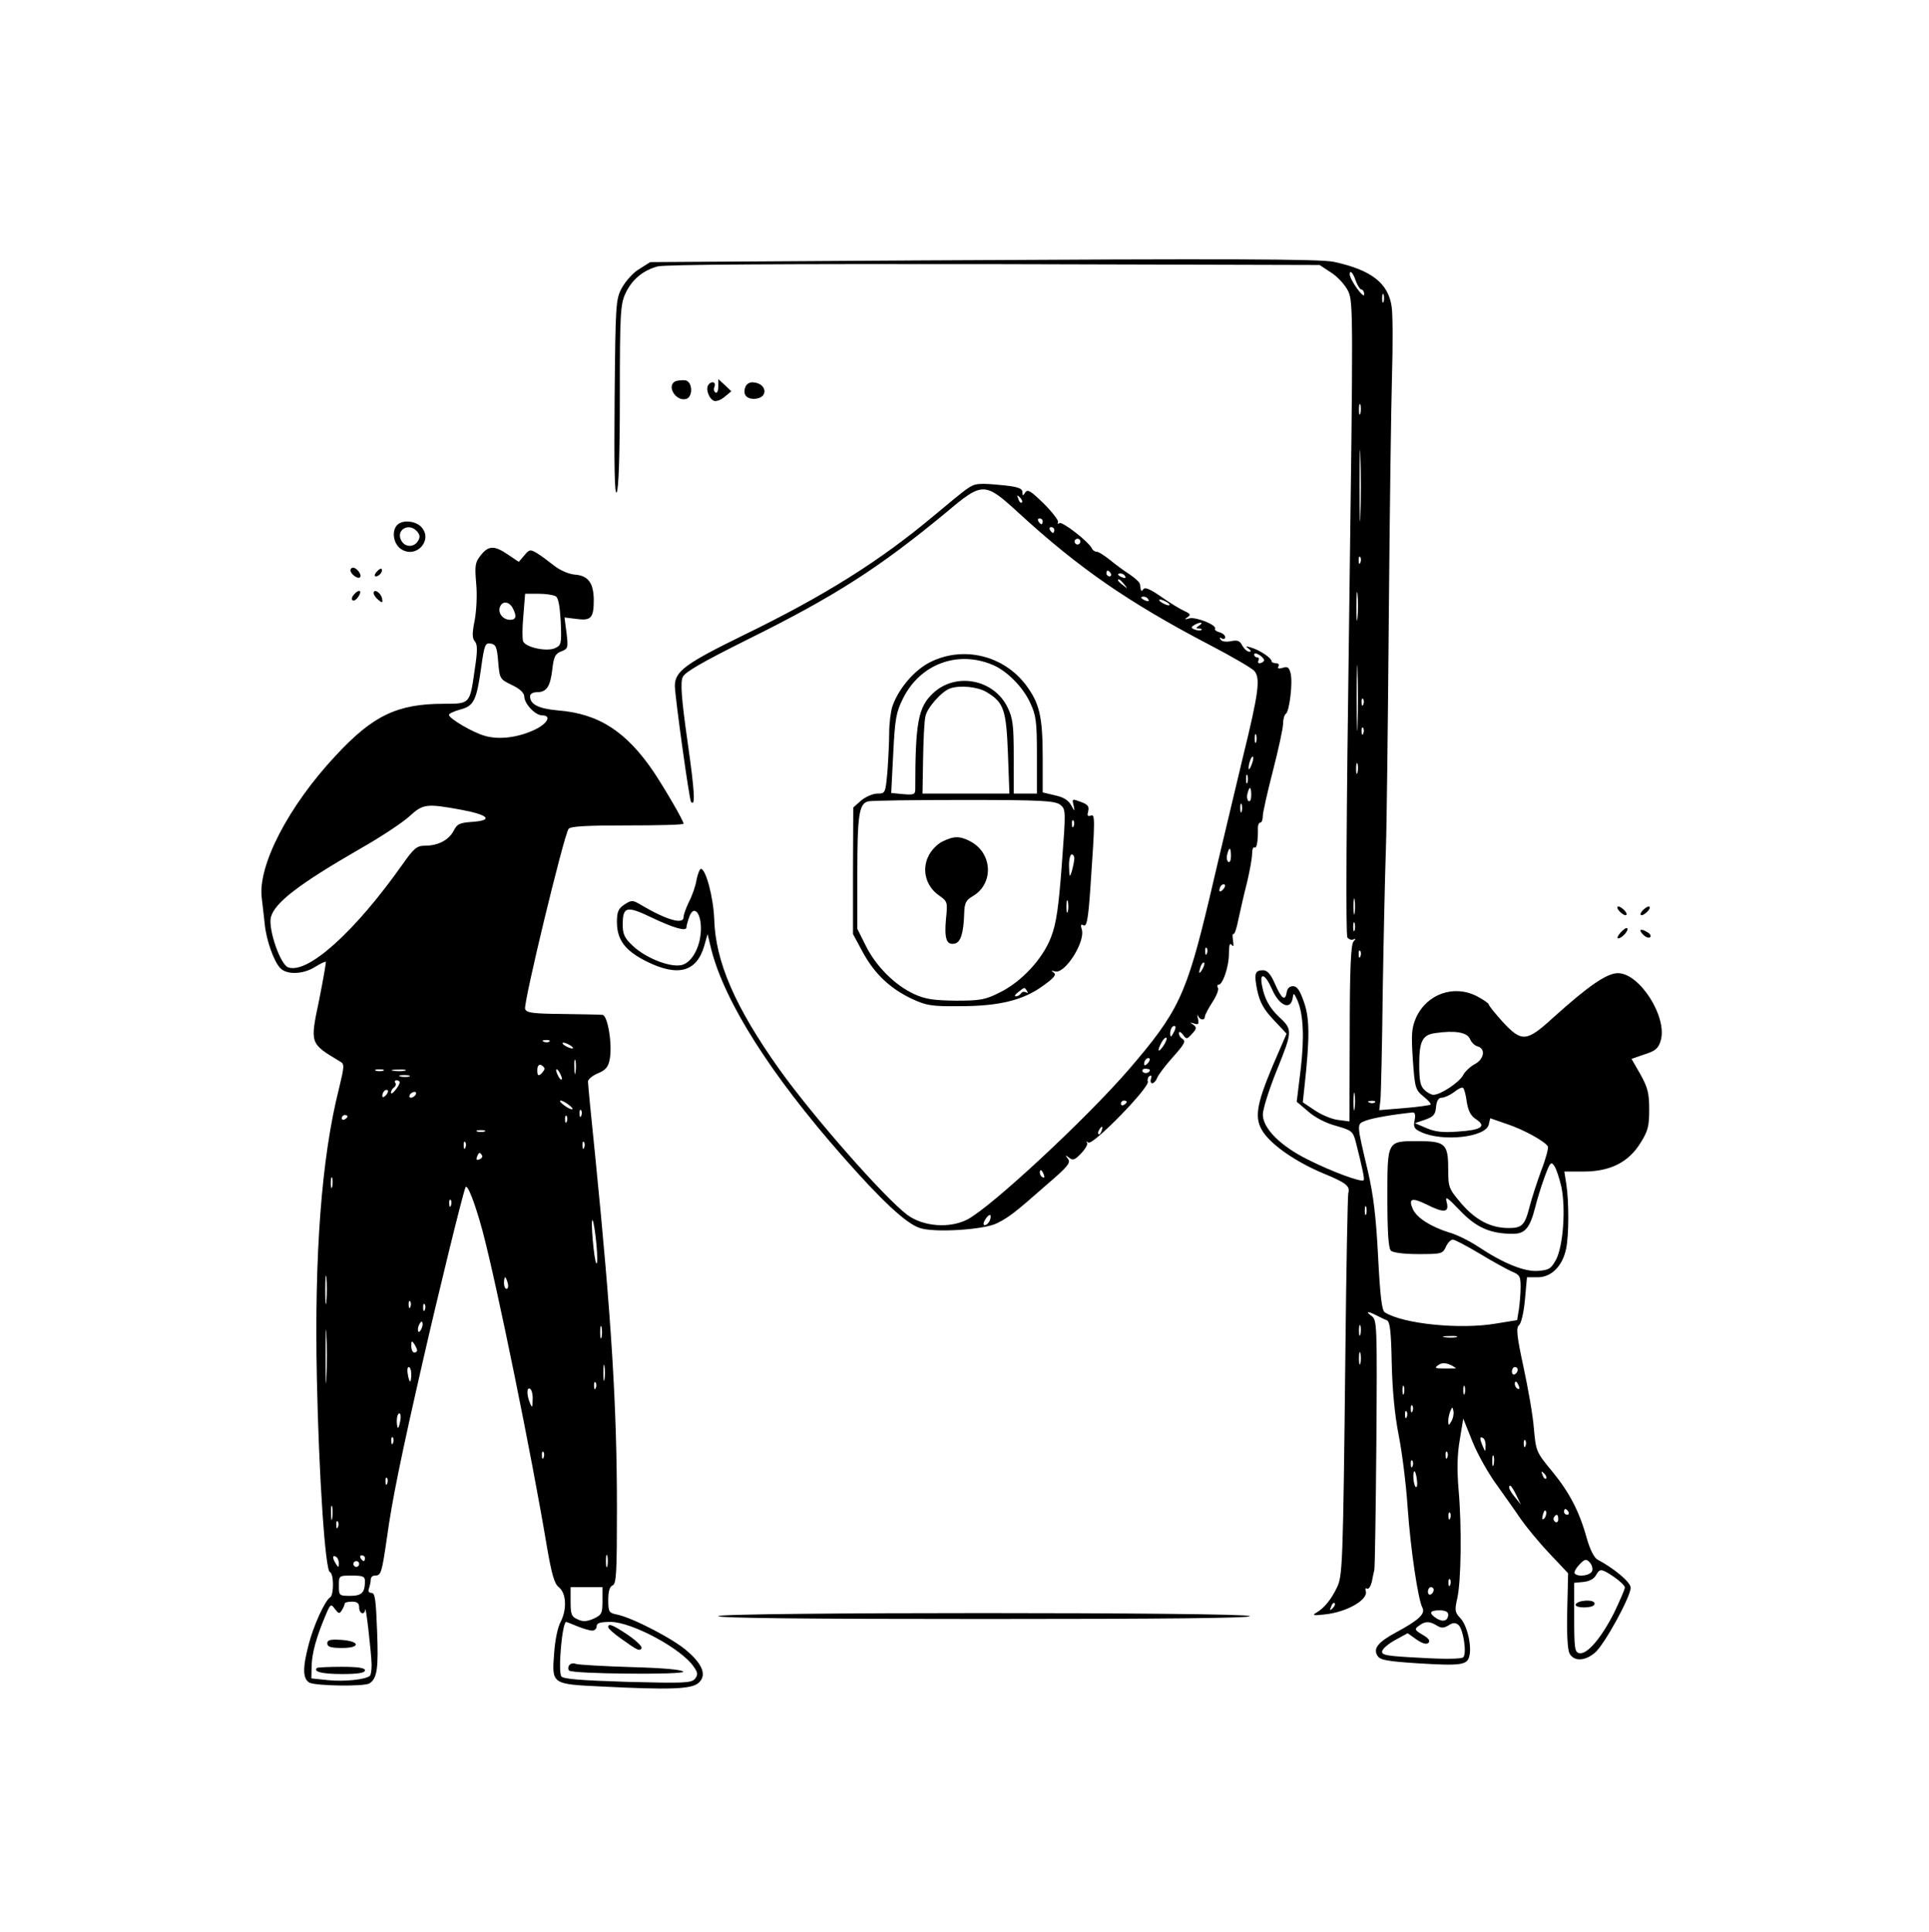 <?xml version="1.0" standalone="no"?>
<!DOCTYPE svg PUBLIC "-//W3C//DTD SVG 20010904//EN"
 "http://www.w3.org/TR/2001/REC-SVG-20010904/DTD/svg10.dtd">
<svg version="1.0" xmlns="http://www.w3.org/2000/svg"
 width="666pt" height="667pt" viewBox="0 0 666 667"
 preserveAspectRatio="xMidYMid meet">

<g transform="translate(0,667) scale(0.1,-0.1)"
fill="#000000" stroke="none">
<path d="M3195 5771 l-950 -6 -38 -24 c-21 -12 -47 -42 -60 -65 -21 -39 -22
-54 -25 -381 -2 -235 0 -335 7 -325 7 9 11 131 11 330 0 285 2 319 19 356 22
48 60 80 111 94 25 7 424 9 1162 8 l1124 -3 41 -27 c22 -14 48 -43 58 -64 17
-37 17 -80 3 -1129 -10 -715 -12 -1094 -6 -1102 6 -7 15 -10 22 -6 7 4 7 1 -1
-8 -9 -11 -13 -95 -13 -318 l-1 -303 -38 5 c-21 2 -57 17 -81 33 l-42 28 6 56
c18 165 18 234 -2 290 -14 41 -24 55 -38 55 -12 0 -20 -8 -22 -23 -5 -30 -18
-20 -41 33 -14 32 -26 45 -40 45 -29 0 -32 -12 -20 -71 9 -40 22 -64 56 -100
l45 -48 -48 -111 c-58 -139 -64 -182 -32 -230 32 -46 113 -102 206 -141 80
-33 94 -44 87 -69 -2 -8 -7 -258 -10 -555 -8 -735 -10 -766 -29 -806 -20 -42
-45 -72 -71 -87 -16 -9 -11 -11 30 -6 76 8 152 52 140 82 -2 7 0 10 5 7 5 -3
12 7 16 22 3 15 7 35 9 43 2 8 5 205 7 438 3 410 2 424 -16 438 -24 17 -14 18
17 2 12 -6 28 -14 36 -17 10 -5 14 -40 16 -146 2 -91 10 -179 24 -250 12 -60
26 -173 31 -250 10 -144 36 -318 51 -346 11 -21 -13 -43 -89 -84 -65 -35 -82
-57 -66 -82 9 -15 34 -19 140 -26 148 -9 170 -6 177 25 9 36 -8 107 -31 131
-19 20 -20 27 -11 67 14 59 16 250 5 375 -6 71 -5 122 4 174 l12 73 32 -80
c18 -44 55 -110 83 -148 27 -38 65 -91 83 -118 18 -26 62 -80 98 -118 l66 -70
-3 -128 c-2 -81 1 -136 8 -149 15 -28 53 -27 88 3 32 27 123 193 123 224 0 19
-56 66 -114 97 -12 6 -26 34 -37 72 -26 95 -61 161 -121 234 -54 65 -55 69
-62 145 -3 44 -20 140 -36 214 -24 111 -26 137 -15 145 7 6 16 43 20 88 l7 77
38 0 c46 0 85 39 97 98 10 46 10 163 1 222 l-7 45 67 0 c91 0 155 32 196 99
26 41 30 58 30 115 0 56 -5 76 -30 121 l-31 54 46 16 c38 12 47 21 55 48 23
81 -73 232 -148 232 -38 0 -101 -43 -224 -154 -92 -84 -108 -85 -174 -14 -26
29 -48 56 -48 60 0 4 -19 17 -42 29 -79 40 -172 7 -209 -75 -15 -35 -17 -56
-11 -145 7 -99 9 -104 37 -127 16 -13 27 -25 24 -28 -2 -2 -43 -8 -91 -12
l-86 -7 4 34 c2 19 6 187 8 374 3 187 8 410 11 495 3 85 7 445 10 800 3 355 8
729 11 832 3 103 3 210 -1 238 -11 82 -70 128 -200 156 -46 10 -369 11 -1410
5z m1486 -71 c6 -16 15 -30 20 -30 5 0 9 -8 9 -17 -1 -17 -50 52 -50 70 0 17
12 5 21 -23z m96 -72 c-3 -7 -5 -2 -5 12 0 14 2 19 5 13 2 -7 2 -19 0 -25z
m-80 -385 c-3 -10 -5 -4 -5 12 0 17 2 24 5 18 2 -7 2 -21 0 -30z m0 -351 c-1
-53 -3 -7 -3 103 0 110 2 154 3 97 2 -57 2 -147 0 -200z m0 -164 c-3 -8 -6 -5
-6 6 -1 11 2 17 5 13 3 -3 4 -12 1 -19z m-10 -190 c-2 -24 -4 -7 -4 37 0 44 2
63 4 43 2 -21 2 -57 0 -80z m0 -370 c-1 -51 -3 -10 -3 92 0 102 2 143 3 93 2
-51 2 -135 0 -185z m20 70 c-3 -8 -6 -5 -6 6 -1 11 2 17 5 13 3 -3 4 -12 1
-19z m0 -100 c-3 -8 -6 -5 -6 6 -1 11 2 17 5 13 3 -3 4 -12 1 -19z m-20 -135
c-3 -10 -5 -4 -5 12 0 17 2 24 5 18 2 -7 2 -21 0 -30z m-10 -485 c-2 -13 -4
-3 -4 22 0 25 2 35 4 23 2 -13 2 -33 0 -45z m0 -60 c-3 -7 -5 -2 -5 12 0 14 2
19 5 13 2 -7 2 -19 0 -25z m20 -90 c-3 -8 -6 -5 -6 6 -1 11 2 17 5 13 3 -3 4
-12 1 -19z m-306 -112 c25 -58 64 -76 72 -33 3 21 4 20 17 -8 20 -48 24 -129
10 -243 l-13 -106 39 -33 c23 -21 62 -41 96 -50 53 -15 59 -19 68 -52 24 -95
32 -132 28 -136 -8 -8 -108 29 -192 71 -95 47 -156 108 -156 156 0 18 22 89
50 157 53 132 53 136 5 181 -32 30 -50 63 -58 108 -9 47 11 40 34 -12z m684
-173 c5 -12 17 -24 27 -26 28 -8 22 -44 -10 -61 -15 -8 -34 -25 -41 -39 -13
-24 -77 -67 -102 -67 -7 0 -21 7 -31 17 -14 13 -18 31 -18 88 0 80 11 102 55
108 68 10 110 3 120 -20z m-11 -217 c5 -32 14 -49 33 -61 36 -24 17 -37 -64
-42 -51 -4 -78 -1 -108 12 l-40 17 35 12 c29 10 36 18 38 44 2 22 9 32 20 32
9 0 28 9 42 19 13 11 27 18 31 15 4 -2 10 -24 13 -48z m-387 -23 c-2 -16 -4
-5 -4 22 0 28 2 40 4 28 2 -13 2 -35 0 -50z m70 21 c-3 -3 -12 -4 -19 -1 -8 3
-5 6 6 6 11 1 17 -2 13 -5z m137 -62 c-5 -24 -1 -30 23 -41 74 -34 222 -18
233 26 l5 22 58 -20 c57 -19 130 -59 141 -77 3 -5 -7 -43 -23 -84 -15 -41 -33
-97 -40 -124 -16 -64 -26 -74 -72 -74 -62 0 -114 27 -164 85 -43 51 -45 55
-45 118 0 88 -10 97 -105 97 -107 0 -105 3 -105 -199 0 -116 4 -171 12 -179 7
-7 44 -12 95 -12 79 0 84 1 95 25 6 14 17 25 24 25 7 0 48 -22 92 -48 44 -27
94 -54 111 -62 28 -11 31 -17 31 -54 0 -22 -3 -57 -6 -77 l-6 -37 -74 -12
c-123 -21 -321 -1 -383 39 -10 6 -16 56 -23 192 -7 137 -16 212 -35 294 -40
170 -40 163 -7 176 24 9 93 21 161 28 8 1 11 -8 7 -27z m507 -231 c15 -75 6
-201 -18 -249 -18 -33 -25 -37 -62 -40 -47 -4 -121 26 -208 84 -29 19 -74 42
-101 49 -63 20 -110 50 -124 80 -16 37 -4 41 46 17 61 -31 80 -29 71 6 -6 24
0 20 47 -29 56 -58 104 -79 182 -79 41 0 58 20 76 90 6 25 20 71 32 104 19 52
23 57 34 41 7 -10 18 -43 25 -74z m-674 -93 c-3 -7 -5 -2 -5 12 0 14 2 19 5
13 2 -7 2 -19 0 -25z m-20 -415 c-3 -10 -5 -4 -5 12 0 17 2 24 5 18 2 -7 2
-21 0 -30z m331 -10 c-10 -2 -28 -2 -40 0 -13 2 -5 4 17 4 22 1 32 -1 23 -4z
m-331 -90 c-3 -10 -5 -2 -5 17 0 19 2 27 5 18 2 -10 2 -26 0 -35z m330 -17 c1
-1 -16 -1 -38 -1 -34 0 -38 1 -23 12 15 11 36 7 61 -11z m213 -5 c0 -6 -4 -13
-10 -16 -5 -3 -10 1 -10 9 0 9 5 16 10 16 6 0 10 -4 10 -9z m4 -57 c3 -8 2
-12 -4 -9 -6 3 -10 10 -10 16 0 14 7 11 14 -7z m-397 -26 c-3 -7 -5 -2 -5 12
0 14 2 19 5 13 2 -7 2 -19 0 -25z m210 0 c-3 -7 -5 -2 -5 12 0 14 2 19 5 13 2
-7 2 -19 0 -25z m-180 -60 c-3 -8 -6 -5 -6 6 -1 11 2 17 5 13 3 -3 4 -12 1
-19z m134 -35 c-9 -16 -10 -16 -11 -1 0 9 3 25 7 35 7 16 8 17 11 1 2 -10 -1
-25 -7 -35z m-154 15 c-3 -8 -6 -5 -6 6 -1 11 2 17 5 13 3 -3 4 -12 1 -19z
m272 -101 c0 -21 -1 -21 -9 -2 -12 28 -12 37 0 30 6 -3 10 -16 9 -28z m138 1
c-3 -8 -6 -5 -6 6 -1 11 2 17 5 13 3 -3 4 -12 1 -19z m-270 -40 c-3 -8 -6 -5
-6 6 -1 11 2 17 5 13 3 -3 4 -12 1 -19z m160 -25 c-3 -10 -5 -4 -5 12 0 17 2
24 5 18 2 -7 2 -21 0 -30z m-280 -5 c-3 -8 -6 -5 -6 6 -1 11 2 17 5 13 3 -3 4
-12 1 -19z m15 -47 c2 -17 1 -28 -4 -25 -8 5 -12 54 -4 54 2 0 6 -13 8 -29z
m446 4 c-3 -3 -9 2 -12 12 -6 14 -5 15 5 6 7 -7 10 -15 7 -18z m-103 -57 l16
-33 -20 25 c-20 24 -26 40 -16 40 2 0 12 -15 20 -32z m97 -80 c-8 -8 -9 -4 -5
13 4 13 8 18 11 10 2 -7 -1 -18 -6 -23z m83 22 c3 -5 1 -10 -4 -10 -6 0 -11 5
-11 10 0 6 2 10 4 10 3 0 8 -4 11 -10z m-408 -22 c-3 -8 -6 -5 -6 6 -1 11 2
17 5 13 3 -3 4 -12 1 -19z m373 -4 c0 -8 -5 -12 -10 -9 -6 4 -8 11 -5 16 9 14
15 11 15 -7z m117 -178 c-6 -16 -48 -22 -60 -9 -4 3 3 17 15 30 19 20 24 22
36 9 8 -8 12 -22 9 -30z m76 -21 c20 -14 37 -30 37 -36 0 -6 -17 -45 -37 -87
-44 -87 -93 -145 -120 -140 -16 3 -18 16 -18 123 l0 120 32 3 c20 2 37 11 43
23 14 24 18 24 63 -6z m-566 -27 c-3 -8 -6 -5 -6 6 -1 11 2 17 5 13 3 -3 4
-12 1 -19z m-57 -17 c0 -6 -4 -13 -10 -16 -5 -3 -10 1 -10 9 0 9 5 16 10 16 6
0 10 -4 10 -9z m-349 -64 c-10 -9 -11 -8 -5 6 3 10 9 15 12 12 3 -3 0 -11 -7
-18z m399 -21 c0 -22 -17 -28 -40 -14 -28 18 -25 28 10 28 19 0 30 -5 30 -14z
m-40 -38 c16 -10 24 -10 41 0 15 10 24 10 34 2 17 -14 30 -99 17 -112 -6 -6
-62 -7 -146 -2 -118 6 -137 9 -134 23 2 9 22 26 46 39 l42 23 31 -22 c21 -14
34 -18 41 -11 7 7 0 16 -21 28 -27 16 -28 19 -13 30 22 17 37 17 62 2z"/>
<path d="M5463 1142 c-13 -2 -23 -8 -23 -13 0 -12 57 -12 64 0 7 11 -13 18
-41 13z"/>
<path d="M2333 5354 c-33 -14 -2 -69 34 -62 27 5 25 62 -2 65 -11 1 -26 -1
-32 -3z"/>
<path d="M2480 5335 c0 -14 -4 -24 -10 -20 -5 3 -7 12 -3 20 6 17 -12 21 -22
5 -9 -14 3 -47 20 -54 8 -3 24 3 37 14 l23 19 -22 21 -23 21 0 -26z"/>
<path d="M2574 5335 c-11 -26 3 -44 33 -42 49 4 40 56 -10 57 -10 0 -20 -7
-23 -15z"/>
<path d="M3340 4983 c-14 -9 -65 -51 -115 -93 -186 -156 -376 -276 -660 -414
-198 -97 -235 -124 -235 -174 0 -34 50 -396 56 -401 15 -16 13 31 -12 207 -22
154 -25 206 -17 224 8 18 68 52 224 130 303 150 455 248 686 439 126 106 132
106 250 -2 206 -189 377 -308 658 -455 79 -41 149 -82 156 -91 21 -25 15 -74
-40 -298 -27 -115 -80 -334 -115 -485 -80 -336 -107 -393 -279 -593 -147 -170
-476 -476 -558 -518 -62 -31 -151 -24 -206 16 -79 59 -326 340 -443 504 -152
214 -220 371 -224 517 -3 76 -29 174 -46 174 -4 0 -11 -17 -15 -37 -3 -21 -15
-55 -26 -76 -10 -21 -19 -45 -19 -54 0 -26 -58 -10 -146 42 -30 18 -33 18 -58
2 -21 -14 -26 -25 -26 -60 0 -62 28 -99 101 -136 110 -55 175 -37 201 55 l11
39 13 -54 c47 -182 204 -430 452 -712 137 -156 221 -234 268 -249 50 -17 224
-6 267 17 40 20 60 35 169 131 75 64 86 78 75 91 -10 14 -10 14 4 4 13 -11 20
-8 42 15 15 16 24 32 20 37 -5 4 -2 5 5 0 17 -9 213 192 205 211 -2 6 0 15 6
19 7 3 8 0 5 -9 -3 -9 -1 -16 4 -16 6 0 13 8 17 18 3 9 26 40 50 67 47 53 51
60 35 70 -5 3 -10 12 -10 18 0 7 7 4 14 -5 12 -17 14 -17 32 3 16 17 16 22 4
31 -12 8 -12 9 3 4 15 -5 17 -2 13 17 -3 12 -3 16 0 10 7 -16 24 -17 24 -3 0
6 12 28 26 50 14 21 23 44 19 49 -3 6 -3 11 2 11 15 0 36 63 36 107 0 29 3 39
9 31 7 -9 8 -4 5 15 -2 15 -2 25 1 22 4 -3 12 20 18 52 7 32 20 90 30 128 9
39 17 82 17 97 0 15 4 25 8 22 8 -5 13 21 12 69 0 9 4 17 9 17 4 0 8 10 8 23
0 12 16 82 35 156 19 74 35 147 35 162 0 15 4 30 9 34 13 7 25 109 17 140 -5
21 -11 25 -28 19 -14 -4 -18 -2 -14 5 4 6 0 11 -8 11 -9 0 -16 3 -16 8 -1 11
-42 38 -70 46 -19 6 -21 5 -10 -3 10 -7 11 -11 3 -11 -7 0 -17 9 -24 21 -8 17
-17 20 -40 15 -16 -3 -31 -1 -35 6 -4 7 -3 8 4 4 7 -4 12 -2 12 4 0 7 -9 14
-20 17 -11 3 -18 9 -15 12 7 13 -66 42 -89 36 -16 -5 -18 -4 -6 4 12 8 10 12
-10 21 -14 6 -50 28 -80 49 -37 26 -57 35 -62 27 -8 -11 -9 -8 -12 16 0 7 -17
22 -36 35 -19 12 -50 35 -68 50 -19 15 -39 28 -45 28 -7 0 -14 5 -17 11 -10
23 -102 94 -112 88 -6 -4 -8 -3 -5 3 3 5 -19 34 -49 64 -45 44 -56 51 -64 39
-8 -13 -10 -13 -10 1 0 12 -14 18 -61 23 -89 9 -102 8 -129 -11z m188 -48 c-3
-3 -9 2 -12 12 -6 14 -5 15 5 6 7 -7 10 -15 7 -18z m72 -65 c0 -5 -2 -10 -4
-10 -3 0 -8 5 -11 10 -3 6 -1 10 4 10 6 0 11 -4 11 -10z m40 -30 c0 -5 -2 -10
-4 -10 -3 0 -8 5 -11 10 -3 6 -1 10 4 10 6 0 11 -4 11 -10z m90 -40 c0 -5 -4
-10 -10 -10 -5 0 -10 5 -10 10 0 6 5 10 10 10 6 0 10 -4 10 -10z m105 -110 c3
-5 1 -10 -4 -10 -6 0 -11 5 -11 10 0 6 2 10 4 10 3 0 8 -4 11 -10z m50 -10 c3
-6 -1 -7 -9 -4 -18 7 -21 14 -7 14 6 0 13 -4 16 -10z m-4 -27 c13 -16 12 -17
-3 -4 -10 7 -18 15 -18 17 0 8 8 3 21 -13z m84 -53 c3 -6 -1 -7 -9 -4 -18 7
-21 14 -7 14 6 0 13 -4 16 -10z m65 -10 c8 -5 11 -10 5 -10 -5 0 -17 5 -25 10
-8 5 -10 10 -5 10 6 0 17 -5 25 -10z m110 -80 c-12 -8 -12 -10 -1 -10 8 0 12
-2 9 -5 -3 -3 -13 -2 -22 1 -14 5 -15 9 -4 15 7 5 18 9 23 9 6 0 3 -5 -5 -10z
m224 -122 c-3 -4 -10 -8 -15 -8 -6 0 -7 5 -4 10 3 6 1 10 -4 10 -6 0 -11 5
-11 10 0 6 8 5 19 -2 11 -7 17 -16 15 -20z m-27 -280 c-3 -7 -5 -2 -5 12 0 14
2 19 5 13 2 -7 2 -19 0 -25z m-16 -79 c-5 -13 -10 -19 -10 -12 -1 15 10 45 15
40 3 -2 0 -15 -5 -28z m-14 -61 c-3 -7 -5 -2 -5 12 0 14 2 19 5 13 2 -7 2 -19
0 -25z m13 -44 c0 -14 -4 -23 -9 -20 -5 3 -7 15 -4 26 7 28 13 25 13 -6z m-33
-56 c-3 -7 -5 -2 -5 12 0 14 2 19 5 13 2 -7 2 -19 0 -25z m-37 -154 c0 -14 -4
-23 -9 -20 -5 3 -7 15 -4 26 7 28 13 25 13 -6z m-28 -116 c-7 -7 -12 -8 -12
-2 0 6 3 14 7 17 3 4 9 5 12 2 2 -3 -1 -11 -7 -17z m-1968 -98 c72 -34 116
-47 116 -32 0 6 5 23 10 37 15 41 40 15 40 -41 0 -56 -26 -110 -60 -124 -36
-15 -127 19 -175 64 -29 27 -35 41 -35 73 0 64 13 67 104 23z m1913 -122 c-3
-8 -6 -5 -6 6 -1 11 2 17 5 13 3 -3 4 -12 1 -19z m-16 -55 c-12 -20 -14 -14
-5 12 4 9 9 14 11 11 3 -2 0 -13 -6 -23z m-100 -220 c-8 -15 -10 -15 -11 -2 0
17 10 32 18 25 2 -3 -1 -13 -7 -23z m-35 -45 c-18 -26 -22 -17 -5 14 6 11 13
17 16 15 3 -3 -2 -16 -11 -29z m-54 -60 c-7 -7 -12 -8 -12 -2 0 6 3 14 7 17 3
4 9 5 12 2 2 -3 -1 -11 -7 -17z m8 -22 c0 -11 -19 -15 -25 -6 -3 5 1 10 9 10
9 0 16 -2 16 -4z m-80 -110 c0 -3 -4 -8 -10 -11 -5 -3 -10 -1 -10 4 0 6 5 11
10 11 6 0 10 -2 10 -4z m-87 -101 c-3 -9 -8 -14 -10 -11 -3 3 -2 9 2 15 9 16
15 13 8 -4z m-199 -151 c3 -8 2 -12 -4 -9 -6 3 -10 10 -10 16 0 14 7 11 14 -7z
m-187 -159 c-4 -8 -11 -15 -17 -15 -6 0 -6 7 2 20 14 22 24 19 15 -5z"/>
<path d="M1372 4858 c-21 -21 -14 -66 13 -84 52 -34 111 31 70 76 -20 22 -65
26 -83 8z m69 -24 c9 -11 10 -20 2 -32 -13 -22 -43 -22 -56 -1 -24 38 25 68
54 33z"/>
<path d="M1660 4753 c-20 -25 -21 -36 -16 -97 4 -39 1 -94 -5 -127 -9 -45 -9
-62 0 -73 10 -11 10 -33 0 -98 -17 -119 -15 -118 -107 -118 -161 0 -245 -41
-373 -179 -163 -174 -271 -382 -255 -494 3 -23 7 -62 10 -87 5 -55 31 -128 53
-152 22 -24 78 -23 120 3 19 12 36 20 38 18 1 -2 -9 -61 -23 -131 -32 -153
-33 -150 72 -213 16 -9 15 -16 -4 -95 -60 -237 -85 -574 -76 -1000 7 -338 29
-663 45 -668 14 -5 14 -79 1 -87 -18 -11 -58 -99 -74 -162 -22 -83 -21 -120 3
-133 22 -11 190 -14 207 -2 26 17 31 51 26 179 -4 108 -7 133 -19 133 -10 0
-13 6 -9 16 3 9 6 22 6 30 0 8 6 14 14 14 22 0 24 8 42 131 17 125 48 278 125
614 50 219 135 567 146 595 6 16 33 -54 59 -150 48 -180 170 -776 223 -1095
16 -91 25 -123 40 -135 26 -20 29 -76 7 -119 -11 -20 -20 -66 -23 -111 -8
-105 -8 -105 163 -113 236 -12 309 -9 334 11 31 25 18 63 -36 110 -45 41 -187
115 -242 127 -30 6 -32 9 -32 51 0 30 5 46 15 50 13 5 15 44 15 265 0 352 -19
657 -75 1217 -14 134 -25 250 -25 258 0 7 15 20 34 28 27 11 36 22 41 48 10
51 -7 153 -25 154 -8 1 -70 2 -138 3 -103 1 -124 4 -129 17 -7 18 134 601 150
622 7 9 60 12 203 12 107 0 194 2 194 6 0 10 -63 118 -102 177 -95 141 -191
203 -331 214 -68 6 -97 21 -97 49 0 8 10 14 24 14 33 0 46 19 53 80 5 43 10
53 31 61 23 9 24 12 18 63 l-7 54 41 -5 c51 -7 60 3 60 67 -1 58 -20 83 -66
86 -21 2 -51 15 -71 31 -19 15 -46 35 -59 43 -23 14 -27 13 -44 -8 l-19 -22
-37 25 c-47 32 -67 32 -94 -2z m259 -142 c9 -6 14 -35 17 -88 3 -76 2 -81 -20
-91 -29 -13 -102 3 -110 24 -3 8 -3 48 1 89 l6 75 46 0 c25 0 52 -4 60 -9z
m-149 -40 c15 -29 12 -41 -9 -41 -24 0 -43 23 -35 44 8 22 31 20 44 -3z m-50
-186 c5 -59 6 -60 47 -80 28 -13 42 -27 43 -39 0 -26 38 -66 62 -66 33 0 19
-28 -25 -49 -56 -27 -122 -36 -172 -22 -41 11 -125 60 -125 73 0 4 17 12 38
18 48 12 57 31 73 143 11 80 14 88 33 85 18 -3 22 -12 26 -63z m-127 -511 c96
-18 112 -37 34 -42 -40 -3 -49 -7 -61 -31 -17 -32 -54 -51 -99 -51 -28 0 -38
-9 -77 -64 -165 -234 -328 -380 -395 -356 -27 9 -69 131 -60 172 12 50 94 114
311 239 69 39 144 89 167 110 48 44 59 45 180 23z m304 -800 c-3 -3 -12 -4
-19 -1 -8 3 -5 6 6 6 11 1 17 -2 13 -5z m73 -14 c8 -5 11 -10 5 -10 -5 0 -17
5 -25 10 -8 5 -10 10 -5 10 6 0 17 -5 25 -10z m17 -92 c-2 -13 -4 -5 -4 17 -1
22 1 32 4 23 2 -10 2 -28 0 -40z m-107 12 c0 -4 -6 -12 -12 -18 -10 -8 -13 -5
-13 13 0 14 5 21 13 18 6 -3 12 -9 12 -13z m-557 -7 c-7 -2 -19 -2 -25 0 -7 3
-2 5 12 5 14 0 19 -2 13 -5z m75 0 c-10 -2 -28 -2 -40 0 -13 2 -5 4 17 4 22 1
32 -1 23 -4z m542 -28 c0 -5 -5 -3 -10 5 -5 8 -10 20 -10 25 0 6 5 3 10 -5 5
-8 10 -19 10 -25z m-527 8 c-7 -2 -21 -2 -30 0 -10 3 -4 5 12 5 17 0 24 -2 18
-5z m-33 -20 c-1 -13 -30 -48 -30 -36 0 7 5 15 10 18 6 4 8 11 5 16 -4 5 -1 9
4 9 6 0 11 -3 11 -7z m-48 -45 c-7 -7 -12 -8 -12 -2 0 14 12 26 19 19 2 -3 -1
-11 -7 -17z m103 2 c-3 -5 -11 -10 -16 -10 -6 0 -7 5 -4 10 3 6 11 10 16 10 6
0 7 -4 4 -10z m529 -35 c11 -8 16 -15 10 -15 -5 0 -18 7 -28 15 -11 8 -16 15
-10 15 5 0 18 -7 28 -15z m43 -37 c-3 -8 -6 -5 -6 6 -1 11 2 17 5 13 3 -3 4
-12 1 -19z m-807 -2 c0 -3 -4 -8 -10 -11 -5 -3 -10 -1 -10 4 0 6 5 11 10 11 6
0 10 -2 10 -4z m757 -18 c-3 -8 -6 -5 -6 6 -1 11 2 17 5 13 3 -3 4 -12 1 -19z
m-284 -35 c-7 -2 -19 -2 -25 0 -7 3 -2 5 12 5 14 0 19 -2 13 -5z m-66 -55 c-3
-8 -6 -5 -6 6 -1 11 2 17 5 13 3 -3 4 -12 1 -19z m410 0 c-3 -8 -6 -5 -6 6 -1
11 2 17 5 13 3 -3 4 -12 1 -19z m-353 -27 c3 -5 -1 -11 -9 -14 -9 -4 -12 -1
-8 9 6 16 10 17 17 5z m-517 -108 c-3 -10 -5 -4 -5 12 0 17 2 24 5 18 2 -7 2
-21 0 -30z m410 -65 c-3 -8 -6 -5 -6 6 -1 11 2 17 5 13 3 -3 4 -12 1 -19z
m502 -132 c4 -42 4 -73 0 -68 -8 8 -21 157 -13 149 3 -3 9 -39 13 -81z m-932
-198 c-2 -24 -4 -7 -4 37 0 44 2 63 4 43 2 -21 2 -57 0 -80z m626 62 c3 -11 1
-20 -4 -20 -5 0 -9 9 -9 20 0 11 2 20 4 20 2 0 6 -9 9 -20z m-336 -82 c-3 -8
-6 -5 -6 6 -1 11 2 17 5 13 3 -3 4 -12 1 -19z m50 -10 c-3 -8 -6 -5 -6 6 -1
11 2 17 5 13 3 -3 4 -12 1 -19z m-340 -235 c-1 -43 -3 -10 -3 72 0 83 2 118 3
78 2 -40 2 -107 0 -150z m329 171 c-4 -9 -9 -15 -11 -12 -3 3 -3 13 1 22 4 9
9 15 11 12 3 -3 3 -13 -1 -22z m621 -31 c-3 -10 -5 -2 -5 17 0 19 2 27 5 18 2
-10 2 -26 0 -35z m-637 -45 c0 -5 -4 -8 -10 -8 -5 0 -10 10 -10 23 0 18 2 19
10 7 5 -8 10 -18 10 -22z m647 -100 c-2 -13 -4 -3 -4 22 0 25 2 35 4 23 2 -13
2 -33 0 -45z m-667 17 c0 -14 -2 -25 -4 -25 -2 0 -6 11 -8 25 -3 14 -1 25 3
25 5 0 9 -11 9 -25z m637 -47 c-3 -8 -6 -5 -6 6 -1 11 2 17 5 13 3 -3 4 -12 1
-19z m-218 -41 c0 -27 -2 -29 -9 -12 -12 28 -12 57 0 50 6 -3 10 -21 9 -38z
m-457 -72 c-2 -14 -6 -25 -8 -25 -2 0 -4 11 -4 25 0 14 4 25 9 25 4 0 6 -11 3
-25z m-25 -77 c-3 -8 -6 -5 -6 6 -1 11 2 17 5 13 3 -3 4 -12 1 -19z m520 -50
c-3 -8 -6 -5 -6 6 -1 11 2 17 5 13 3 -3 4 -12 1 -19z m-540 -90 c-3 -8 -6 -5
-6 6 -1 11 2 17 5 13 3 -3 4 -12 1 -19z m-190 -120 c-2 -13 -4 -5 -4 17 -1 22
1 32 4 23 2 -10 2 -28 0 -40z m20 -30 c-3 -8 -6 -5 -6 6 -1 11 2 17 5 13 3 -3
4 -12 1 -19z m930 -135 c-3 -10 -5 -2 -5 17 0 19 2 27 5 18 2 -10 2 -26 0 -35z
m-927 9 c0 -15 -2 -15 -10 -2 -13 20 -13 33 0 25 6 -3 10 -14 10 -23z m90 18
c0 -5 -2 -10 -4 -10 -3 0 -8 5 -11 10 -3 6 -1 10 4 10 6 0 11 -4 11 -10z m-20
-20 c0 -5 -4 -10 -10 -10 -5 0 -10 5 -10 10 0 6 5 10 10 10 6 0 10 -4 10 -10z
m20 -59 c0 -40 -11 -51 -51 -51 -38 0 -39 1 -39 35 0 35 0 35 45 35 38 0 45
-3 45 -19z m820 -69 c0 -43 -3 -48 -31 -61 -23 -10 -37 -11 -55 -2 -21 9 -24
17 -24 61 l0 50 55 0 55 0 0 -48z m-840 -22 c0 -22 19 -28 21 -7 2 16 21 -148
22 -190 0 -18 -2 -36 -6 -39 -13 -13 -89 -21 -145 -15 l-57 6 1 46 c2 44 16
96 49 174 16 38 18 38 31 20 13 -17 16 -18 24 -5 5 8 10 18 10 23 0 4 11 7 25
7 18 0 25 -5 25 -20z m753 -65 c20 -8 43 -15 52 -15 8 0 15 7 15 15 0 11 12
15 48 15 74 0 248 -94 288 -156 14 -20 14 -27 3 -41 -13 -14 -37 -15 -233 -10
-162 5 -222 10 -228 19 -12 18 3 188 17 188 1 0 19 -7 38 -15z"/>
<path d="M1130 996 c0 -12 12 -16 51 -16 66 0 62 24 -4 28 -37 2 -47 0 -47
-12z"/>
<path d="M1094 911 c-13 -13 18 -21 87 -21 56 0 79 4 79 13 0 8 -23 12 -81 12
-44 0 -82 -2 -85 -4z"/>
<path d="M2100 1052 c0 -5 19 -22 43 -39 59 -42 65 -45 72 -34 3 6 -18 26 -47
46 -54 36 -68 41 -68 27z"/>
<path d="M1965 920 c-4 -6 -4 -14 0 -18 11 -12 398 -15 394 -4 -3 7 -68 13
-180 16 -97 3 -183 8 -191 11 -9 4 -19 1 -23 -5z"/>
<path d="M1210 4701 c0 -13 26 -32 33 -24 8 7 -11 33 -24 33 -5 0 -9 -4 -9 -9z"/>
<path d="M1300 4695 c-8 -9 -8 -15 -2 -15 12 0 26 19 19 26 -2 2 -10 -2 -17
-11z"/>
<path d="M1221 4616 c-7 -8 -8 -17 -3 -19 4 -3 13 3 20 14 14 22 0 26 -17 5z"/>
<path d="M1290 4622 c0 -5 7 -16 16 -23 14 -12 16 -11 13 5 -4 20 -29 35 -29
18z"/>
<path d="M3212 4384 c-55 -27 -110 -92 -131 -153 -6 -19 -11 -60 -11 -91 0
-31 -3 -91 -6 -133 -7 -76 -7 -77 -35 -77 -15 0 -40 -11 -56 -24 l-27 -24 -1
-218 0 -219 34 -63 c41 -75 94 -125 170 -161 50 -23 67 -26 166 -25 136 0 219
21 287 71 38 27 46 38 36 45 -10 7 -9 8 4 4 34 -11 106 102 93 145 -5 14 -3
19 4 15 13 -9 18 16 26 134 16 233 16 250 1 244 -11 -4 -13 0 -9 15 4 16 -1
23 -22 31 -35 13 -34 13 -28 -12 4 -21 4 -21 -9 2 -9 17 -27 28 -56 34 l-42
10 0 118 c0 145 -11 190 -58 253 -77 102 -216 136 -330 79z m214 -9 c49 -20
105 -76 130 -130 21 -44 24 -65 24 -182 l0 -133 -40 0 -40 0 0 127 c0 108 -3
133 -21 170 -47 98 -179 123 -257 50 -52 -48 -62 -102 -62 -332 0 -18 -5 -20
-41 -17 l-42 4 7 137 c6 120 10 142 34 190 59 118 187 166 308 116z m-19 -95
c59 -36 67 -60 73 -212 l5 -138 -150 0 -150 0 2 117 c1 65 4 132 8 149 5 29
55 86 85 97 34 12 96 6 127 -13z m254 -389 c19 -16 19 -19 5 -206 -11 -147
-19 -204 -37 -250 -28 -75 -102 -155 -178 -192 -49 -25 -67 -28 -151 -28 -75
1 -105 5 -142 22 -67 30 -133 96 -168 166 l-30 60 0 193 c0 199 6 239 37 247
10 3 159 5 331 5 274 0 315 -3 333 -17z m46 -73 c-3 -8 -6 -5 -6 6 -1 11 2 17
5 13 3 -3 4 -12 1 -19z m2 -115 c-1 -10 -5 -29 -9 -43 -7 -21 -8 -19 -9 18 -1
23 4 42 9 42 6 0 10 -8 9 -17z m-22 -180 c-3 -10 -5 -2 -5 17 0 19 2 27 5 18
2 -10 2 -26 0 -35z m-141 -275 c4 -6 3 -8 -4 -4 -6 3 -13 2 -17 -4 -3 -5 -11
-10 -18 -10 -6 0 -2 7 9 15 23 18 21 17 30 3z"/>
<path d="M3253 3764 c-18 -9 -39 -31 -48 -51 -23 -47 -8 -103 36 -134 31 -22
31 -23 25 -83 -6 -67 2 -90 30 -84 21 4 31 37 33 105 1 35 6 45 30 59 73 43
68 149 -9 189 -36 19 -57 19 -97 -1z"/>
<path d="M5590 3525 c7 -8 17 -15 22 -15 6 0 5 7 -2 15 -7 8 -17 15 -22 15 -6
0 -5 -7 2 -15z"/>
<path d="M5670 3525 c-7 -8 -8 -15 -2 -15 5 0 15 7 22 15 7 8 8 15 2 15 -5 0
-15 -7 -22 -15z"/>
<path d="M5595 3450 c-10 -11 -13 -20 -8 -20 13 0 38 29 31 35 -3 3 -13 -4
-23 -15z"/>
<path d="M5673 3443 c9 -9 20 -13 24 -9 4 4 1 11 -7 16 -25 16 -35 11 -17 -7z"/>
<path d="M2480 1090 c0 -7 314 -10 921 -10 611 0 918 3 914 10 -9 14 -1835 14
-1835 0z"/>
</g>
</svg>
